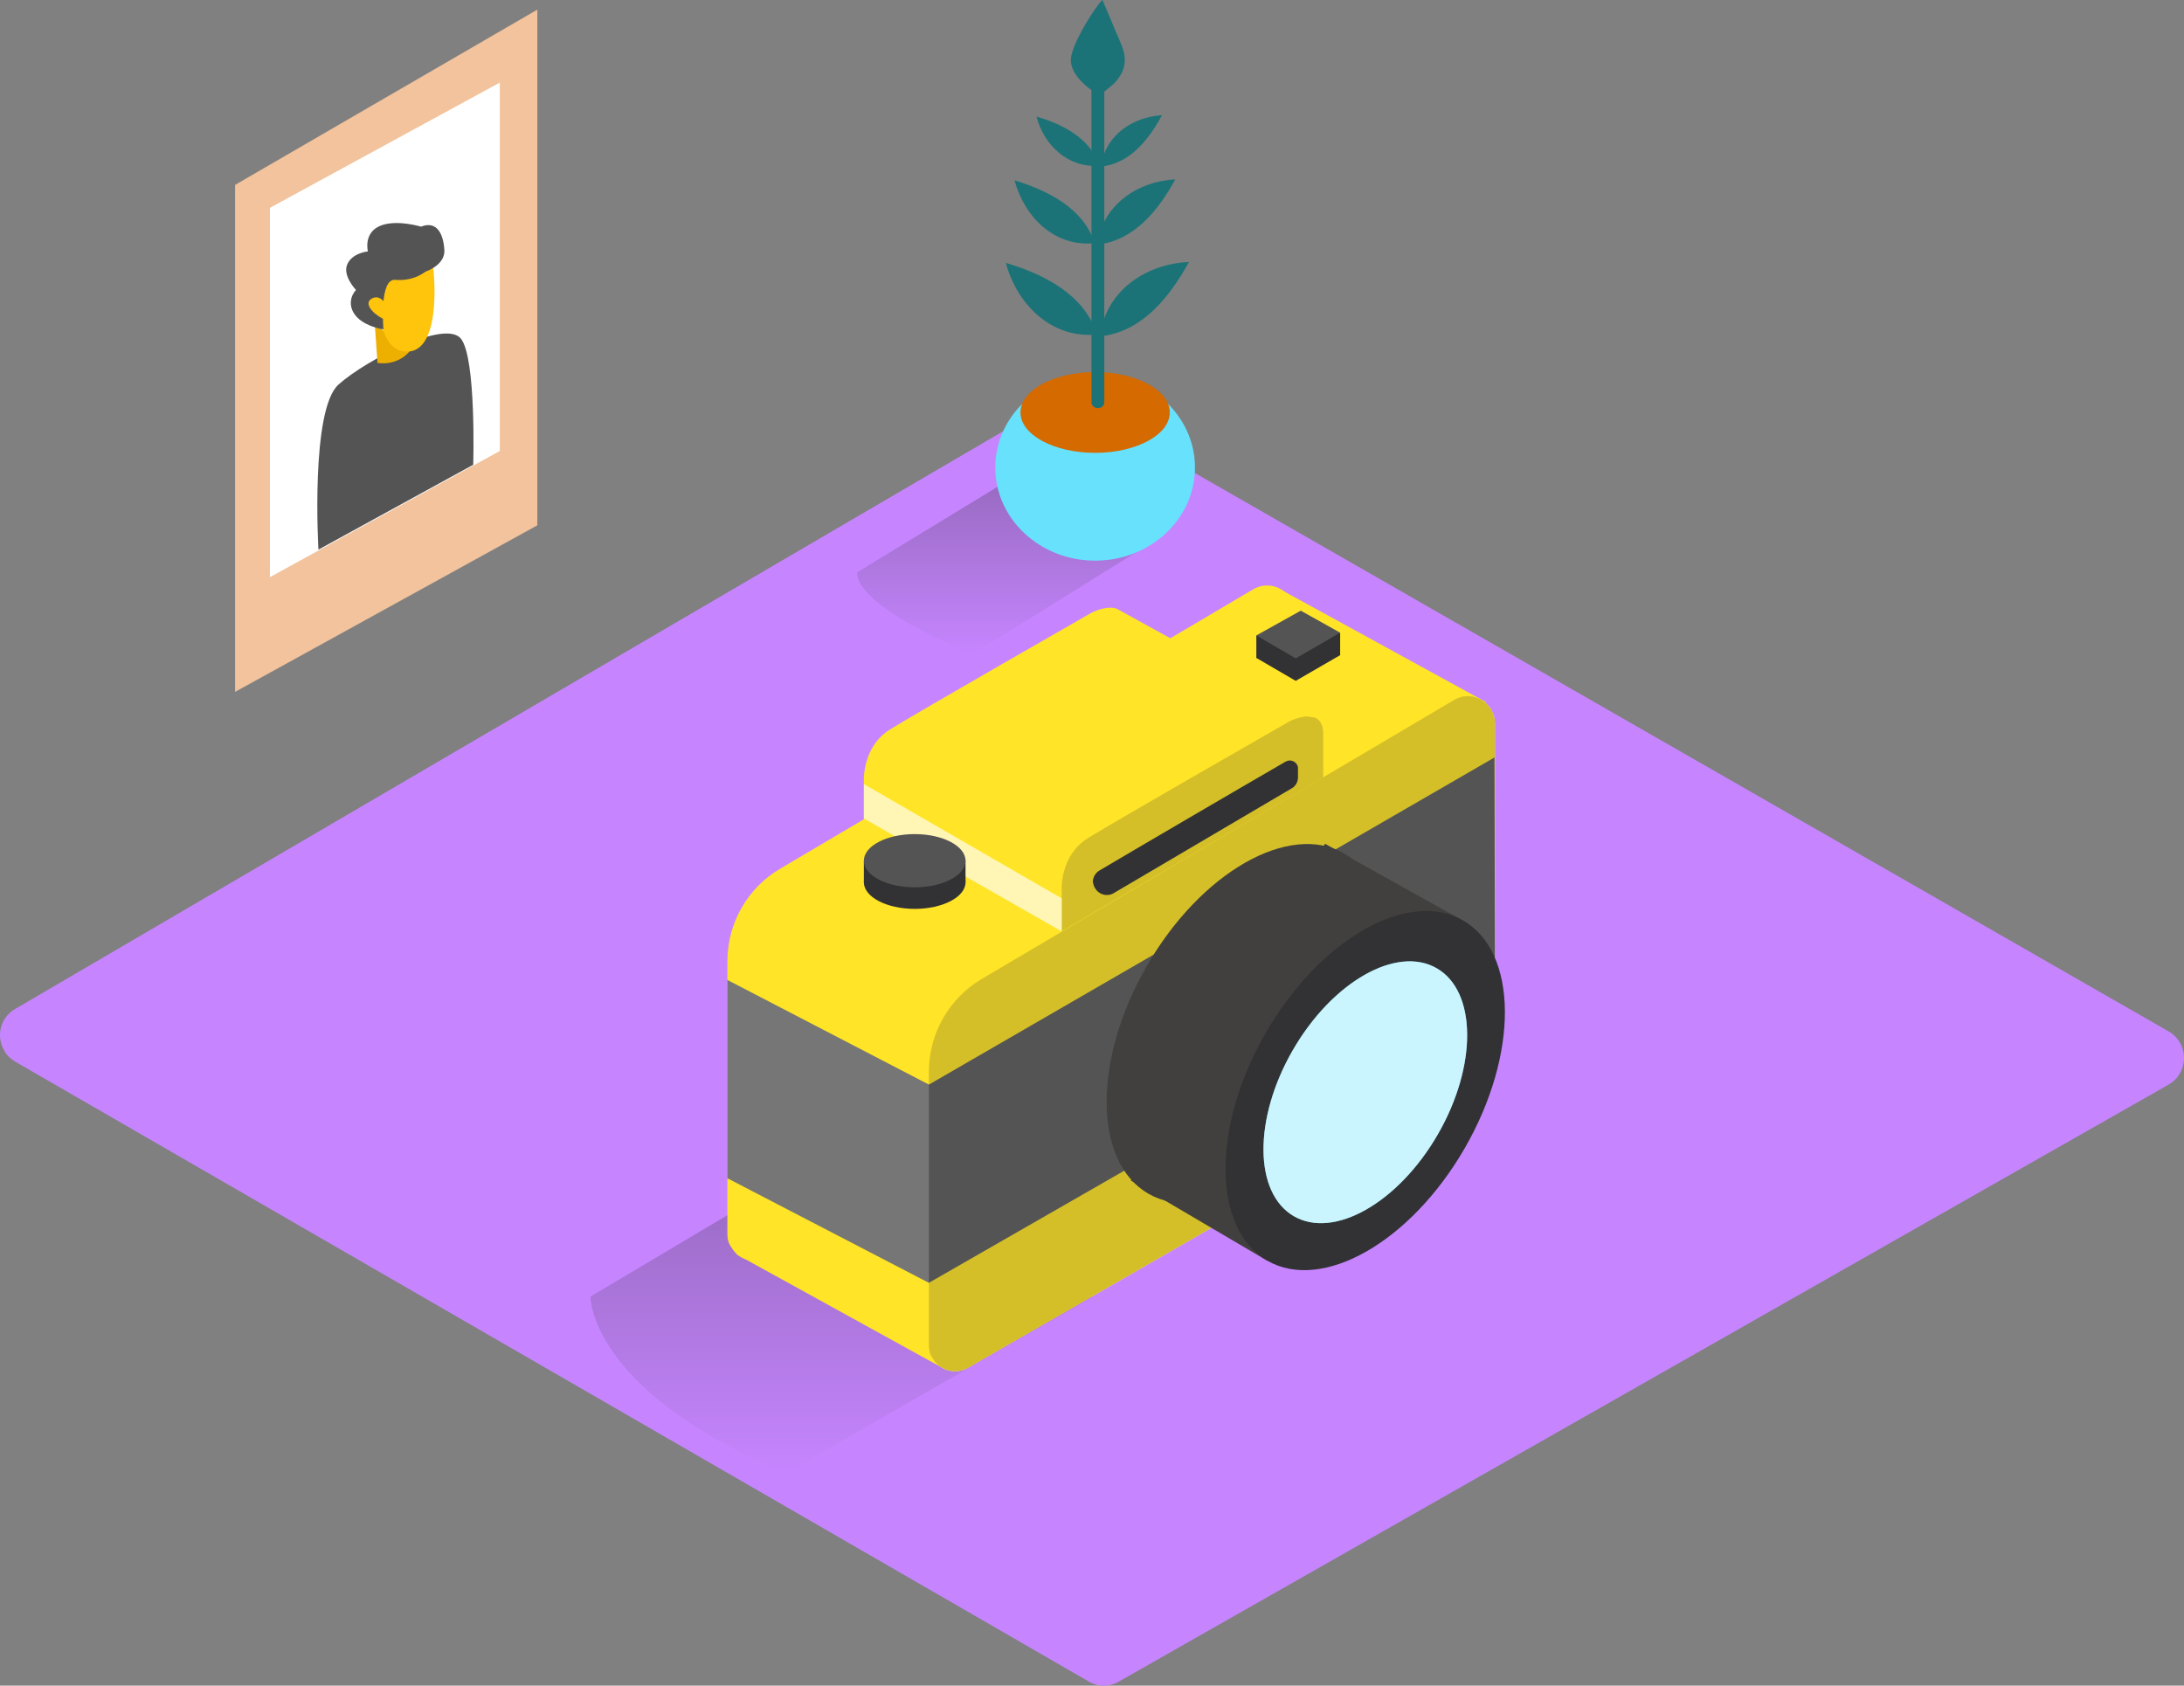 <svg width="355" height="274" viewBox="0 0 355 274" fill="none" xmlns="http://www.w3.org/2000/svg">
<rect x="0" y="0" width="355" height="274" fill="#808080" stroke="none"/>
<path d="M2.482 172.574L176.967 273.329C178.455 274.224 180.391 274.224 181.88 273.329L352.494 176.303C354.876 174.96 355.695 171.903 354.355 169.516C353.908 168.77 353.313 168.099 352.494 167.652L175.106 65.927C173.543 65.032 171.682 65.032 170.193 65.927L2.482 163.997C0.099 165.34 -0.719 168.397 0.695 170.784C1.067 171.53 1.737 172.126 2.482 172.574Z" fill="#C685FF"/>
<path d="M137.886 185.849L95.977 210.758C95.977 210.758 95.679 225.972 127.688 239.47L177.562 210.832" fill="url(#paint0_linear_139_1412)"/>
<path opacity="0.66" d="M150.987 218.588V174.214C150.987 168.024 154.263 162.282 159.548 159.15L236.444 113.732C238.528 112.538 241.208 113.284 242.399 115.372C242.771 116.044 242.994 116.715 242.994 117.46V173.096L157.389 222.317C155.379 223.511 152.774 222.839 151.583 220.751C151.136 220.155 150.987 219.409 150.987 218.588Z" fill="white"/>
<path opacity="0.66" d="M172.575 151.393V144.607C172.575 144.607 172.277 139.088 176.818 136.254C181.359 133.42 209.645 117.237 209.645 117.237C209.645 117.237 215.08 114.477 215.08 119.325V126.335L172.575 151.393Z" fill="white"/>
<path d="M118.234 200.615V156.241C118.234 150.051 121.51 144.309 126.869 141.176L203.765 95.758C205.849 94.565 208.529 95.236 209.72 97.324C210.092 97.996 210.315 98.741 210.315 99.487V155.122L124.71 204.344C122.701 205.537 120.095 204.866 118.904 202.778C118.383 202.107 118.234 201.361 118.234 200.615Z" fill="#FFE427"/>
<path d="M153.816 222.69L119.723 203.896L166.917 145.949L208.306 95.907L241.505 114.104" fill="#FFE427"/>
<path d="M150.987 218.588V174.214C150.987 168.024 154.263 162.282 159.548 159.15L236.444 113.732C238.528 112.538 241.208 113.284 242.399 115.372C242.771 116.044 242.994 116.715 242.994 117.46V173.096L157.389 222.317C155.379 223.511 152.774 222.839 151.583 220.751C151.136 220.155 150.987 219.409 150.987 218.588Z" fill="#FFE427"/>
<path d="M172.575 151.393V144.607C172.575 144.607 172.277 139.088 176.818 136.254C181.359 133.42 209.645 117.237 209.645 117.237C209.645 117.237 215.08 114.477 215.08 119.325V126.335L172.575 151.393Z" fill="#FFE427"/>
<path opacity="0.21" d="M150.987 218.588V174.214C150.987 168.024 154.263 162.282 159.548 159.15L236.444 113.732C238.528 112.538 241.208 113.284 242.399 115.372C242.771 116.044 242.994 116.715 242.994 117.46V173.096L157.389 222.317C155.379 223.511 152.774 222.839 151.583 220.751C151.136 220.155 150.987 219.409 150.987 218.588Z" fill="#323234"/>
<path d="M204.211 106.945L210.613 110.674L217.834 106.498L211.432 102.843L204.211 106.945Z" fill="#323234"/>
<path d="M217.834 106.498V102.843L204.211 103.291V106.945" fill="#323234"/>
<path d="M204.211 103.291L210.613 107.02L217.834 102.843L211.432 99.264L204.211 103.291Z" fill="#545454"/>
<path opacity="0.21" d="M172.575 151.393V144.607C172.575 144.607 172.277 139.088 176.818 136.254C181.359 133.42 209.645 117.237 209.645 117.237C209.645 117.237 215.08 114.477 215.08 119.325V126.335L172.575 151.393Z" fill="#323234"/>
<path d="M140.417 133.719V126.932C140.417 126.932 140.119 121.413 144.66 118.579C149.201 115.745 177.488 99.562 177.488 99.562C177.488 99.562 182.922 96.802 182.922 101.65V108.66L140.417 133.719Z" fill="#FFE427"/>
<path d="M213.591 116.64L182.103 99.264L172.575 104.186L180.614 110.674" fill="#FFE427"/>
<path opacity="0.66" d="M172.575 151.394L140.417 133.047V127.454L172.575 146.024V151.394Z" fill="white"/>
<path d="M148.68 147.739C153.243 147.739 156.943 145.803 156.943 143.414C156.943 141.025 153.243 139.088 148.68 139.088C144.116 139.088 140.417 141.025 140.417 143.414C140.417 145.803 144.116 147.739 148.68 147.739Z" fill="#323234"/>
<path d="M140.417 143.414V139.909H156.943V143.414" fill="#323234"/>
<path d="M148.68 144.234C153.243 144.234 156.943 142.297 156.943 139.909C156.943 137.52 153.243 135.583 148.68 135.583C144.116 135.583 140.417 137.52 140.417 139.909C140.417 142.297 144.116 144.234 148.68 144.234Z" fill="#545454"/>
<path d="M177.637 143.339C177.637 142.593 178.083 141.848 178.753 141.475C183.517 138.641 202.648 127.454 208.976 123.8C209.645 123.427 210.464 123.651 210.837 124.322C210.985 124.546 210.985 124.769 210.985 124.993V126.335C210.985 127.081 210.613 127.827 209.869 128.2L180.986 145.204C179.944 145.8 178.604 145.427 178.009 144.383C177.786 144.085 177.711 143.712 177.637 143.339Z" fill="#323234"/>
<path d="M118.234 159.299L150.987 176.303L242.92 123.128L242.994 155.719L150.987 208.52L118.234 191.517V159.299Z" fill="#545454"/>
<path d="M237.858 149.678L215.377 137.149L183.815 191.889L205.998 204.94" fill="#42403E"/>
<path d="M218.765 175.748C227.563 160.481 227.451 143.914 218.514 138.745C209.578 133.576 195.201 141.762 186.403 157.029C177.605 172.296 177.718 188.862 186.654 194.031C195.591 199.201 209.967 191.015 218.765 175.748Z" fill="#42403E"/>
<path d="M238.089 186.634C246.887 171.367 246.774 154.8 237.838 149.631C228.901 144.462 214.525 152.648 205.727 167.915C196.929 183.181 197.041 199.748 205.978 204.917C214.914 210.086 229.291 201.901 238.089 186.634Z" fill="#323234"/>
<path d="M233.725 184.37C240.138 173.241 240.056 161.164 233.54 157.395C227.025 153.626 216.544 159.593 210.13 170.722C203.717 181.851 203.8 193.928 210.315 197.697C216.831 201.466 227.312 195.499 233.725 184.37Z" fill="#68E1FD"/>
<path opacity="0.66" d="M233.725 184.37C240.138 173.241 240.056 161.164 233.54 157.395C227.025 153.626 216.544 159.593 210.13 170.722C203.717 181.851 203.8 193.928 210.315 197.697C216.831 201.466 227.312 195.499 233.725 184.37Z" fill="white"/>
<path opacity="0.2" d="M150.987 208.52V176.303L118.234 159.299V191.517L150.987 208.52Z" fill="white"/>
<path d="M38.212 112.464L87.342 85.392V1.566L38.212 30.055V112.464Z" fill="#F2C39C"/>
<path d="M43.87 93.819L81.238 73.31V13.424L43.87 33.784V93.819Z" fill="white"/>
<path d="M51.76 89.344C51.76 89.344 50.42 66.598 55.035 62.496C59.651 58.395 72.38 51.906 74.911 55.039C77.442 58.171 76.921 75.548 76.921 75.548" fill="#545454"/>
<path d="M60.916 52.652L61.363 58.991C63.298 59.289 65.308 58.618 66.574 57.127" fill="#EDAF00"/>
<path d="M70.37 43.33C70.519 43.777 71.859 56.53 66.573 57.127C61.288 57.724 61.437 48.55 61.363 45.791C61.288 43.032 68.956 38.482 70.37 43.33Z" fill="#FFC40C"/>
<path d="M69.179 44.15C69.179 44.15 72.38 43.106 72.231 40.645C72.082 38.184 71.114 35.797 68.434 36.841C68.434 36.841 64.266 35.573 61.661 36.767C59.055 37.96 59.8 40.868 59.8 40.868C59.8 40.868 57.269 41.092 56.45 42.956C55.631 44.821 57.864 47.133 57.864 47.133C56.897 48.177 56.748 49.669 57.492 50.862C58.758 53.025 62.331 53.547 62.331 53.547C62.331 53.547 61.586 45.194 64.266 45.492C66.052 45.641 67.765 45.194 69.179 44.15Z" fill="#545454"/>
<path d="M63.075 50.116C63.075 50.116 62.107 47.73 60.544 48.475C58.981 49.221 60.544 50.937 62.256 51.831" fill="#FFC40C"/>
<path d="M169.002 74.951L139.375 92.999C139.375 92.999 137.588 97.698 158.059 106.349L188.951 87.107" fill="url(#paint1_linear_139_1412)"/>
<path d="M178.009 91.135C186.971 91.135 194.237 84.357 194.237 75.995C194.237 67.634 186.971 60.856 178.009 60.856C169.047 60.856 161.781 67.634 161.781 75.995C161.781 84.357 169.047 91.135 178.009 91.135Z" fill="#68E1FD"/>
<path d="M178.009 73.609C184.71 73.609 190.142 70.67 190.142 67.046C190.142 63.421 184.71 60.483 178.009 60.483C171.308 60.483 165.875 63.421 165.875 67.046C165.875 70.67 171.308 73.609 178.009 73.609Z" fill="#D46A00"/>
<path d="M177.413 13.946V65.554C177.562 66.151 178.158 66.449 178.753 66.3C179.125 66.225 179.423 65.927 179.498 65.554V13.946C179.349 13.349 178.679 13.051 178.158 13.2C177.786 13.349 177.488 13.573 177.413 13.946Z" fill="#1C7377"/>
<path d="M182.252 12.007C182.922 10.814 182.996 9.397 182.55 8.054C182.103 6.637 181.359 5.22 180.838 3.878C180.316 2.536 179.721 1.268 179.2 0C178.604 0.298 174.212 6.861 174.064 9.621C173.915 12.38 177.488 14.692 177.488 14.692L178.604 15.363C178.828 15.512 180.689 13.946 180.912 13.722C181.433 13.275 181.88 12.678 182.252 12.007Z" fill="#1C7377"/>
<path d="M178.977 27.072C183.592 26.625 186.718 22.747 188.877 18.719C184.038 19.018 179.572 22.075 178.977 27.072Z" fill="#1C7377"/>
<path d="M178.679 26.923C177.264 22.523 172.798 20.211 168.481 18.943C169.672 23.641 173.691 27.37 178.679 26.923Z" fill="#1C7377"/>
<path d="M178.381 39.75C184.262 39.154 188.281 34.231 191.036 29.16C184.857 29.459 179.125 33.411 178.381 39.75Z" fill="#1C7377"/>
<path d="M177.934 39.526C176.148 33.933 170.491 31.024 164.908 29.309C166.545 35.425 171.533 40.197 177.934 39.526Z" fill="#1C7377"/>
<path d="M178.828 54.666C185.527 53.994 190.068 48.401 193.269 42.584C186.197 42.882 179.647 47.357 178.828 54.666Z" fill="#1C7377"/>
<path d="M178.307 54.368C176.297 47.954 169.821 44.598 163.493 42.733C165.354 49.669 171.086 55.113 178.307 54.368Z" fill="#1C7377"/>
<defs>
<linearGradient id="paint0_linear_139_1412" x1="136.77" y1="185.849" x2="136.77" y2="239.47" gradientUnits="userSpaceOnUse">
<stop stop-color="#9367BA"/>
<stop offset="1" stop-color="#C685FF"/>
</linearGradient>
<linearGradient id="paint1_linear_139_1412" x1="164.143" y1="74.951" x2="164.143" y2="106.349" gradientUnits="userSpaceOnUse">
<stop stop-color="#9367BA"/>
<stop offset="1" stop-color="#C685FF"/>
</linearGradient>
</defs>
</svg>
